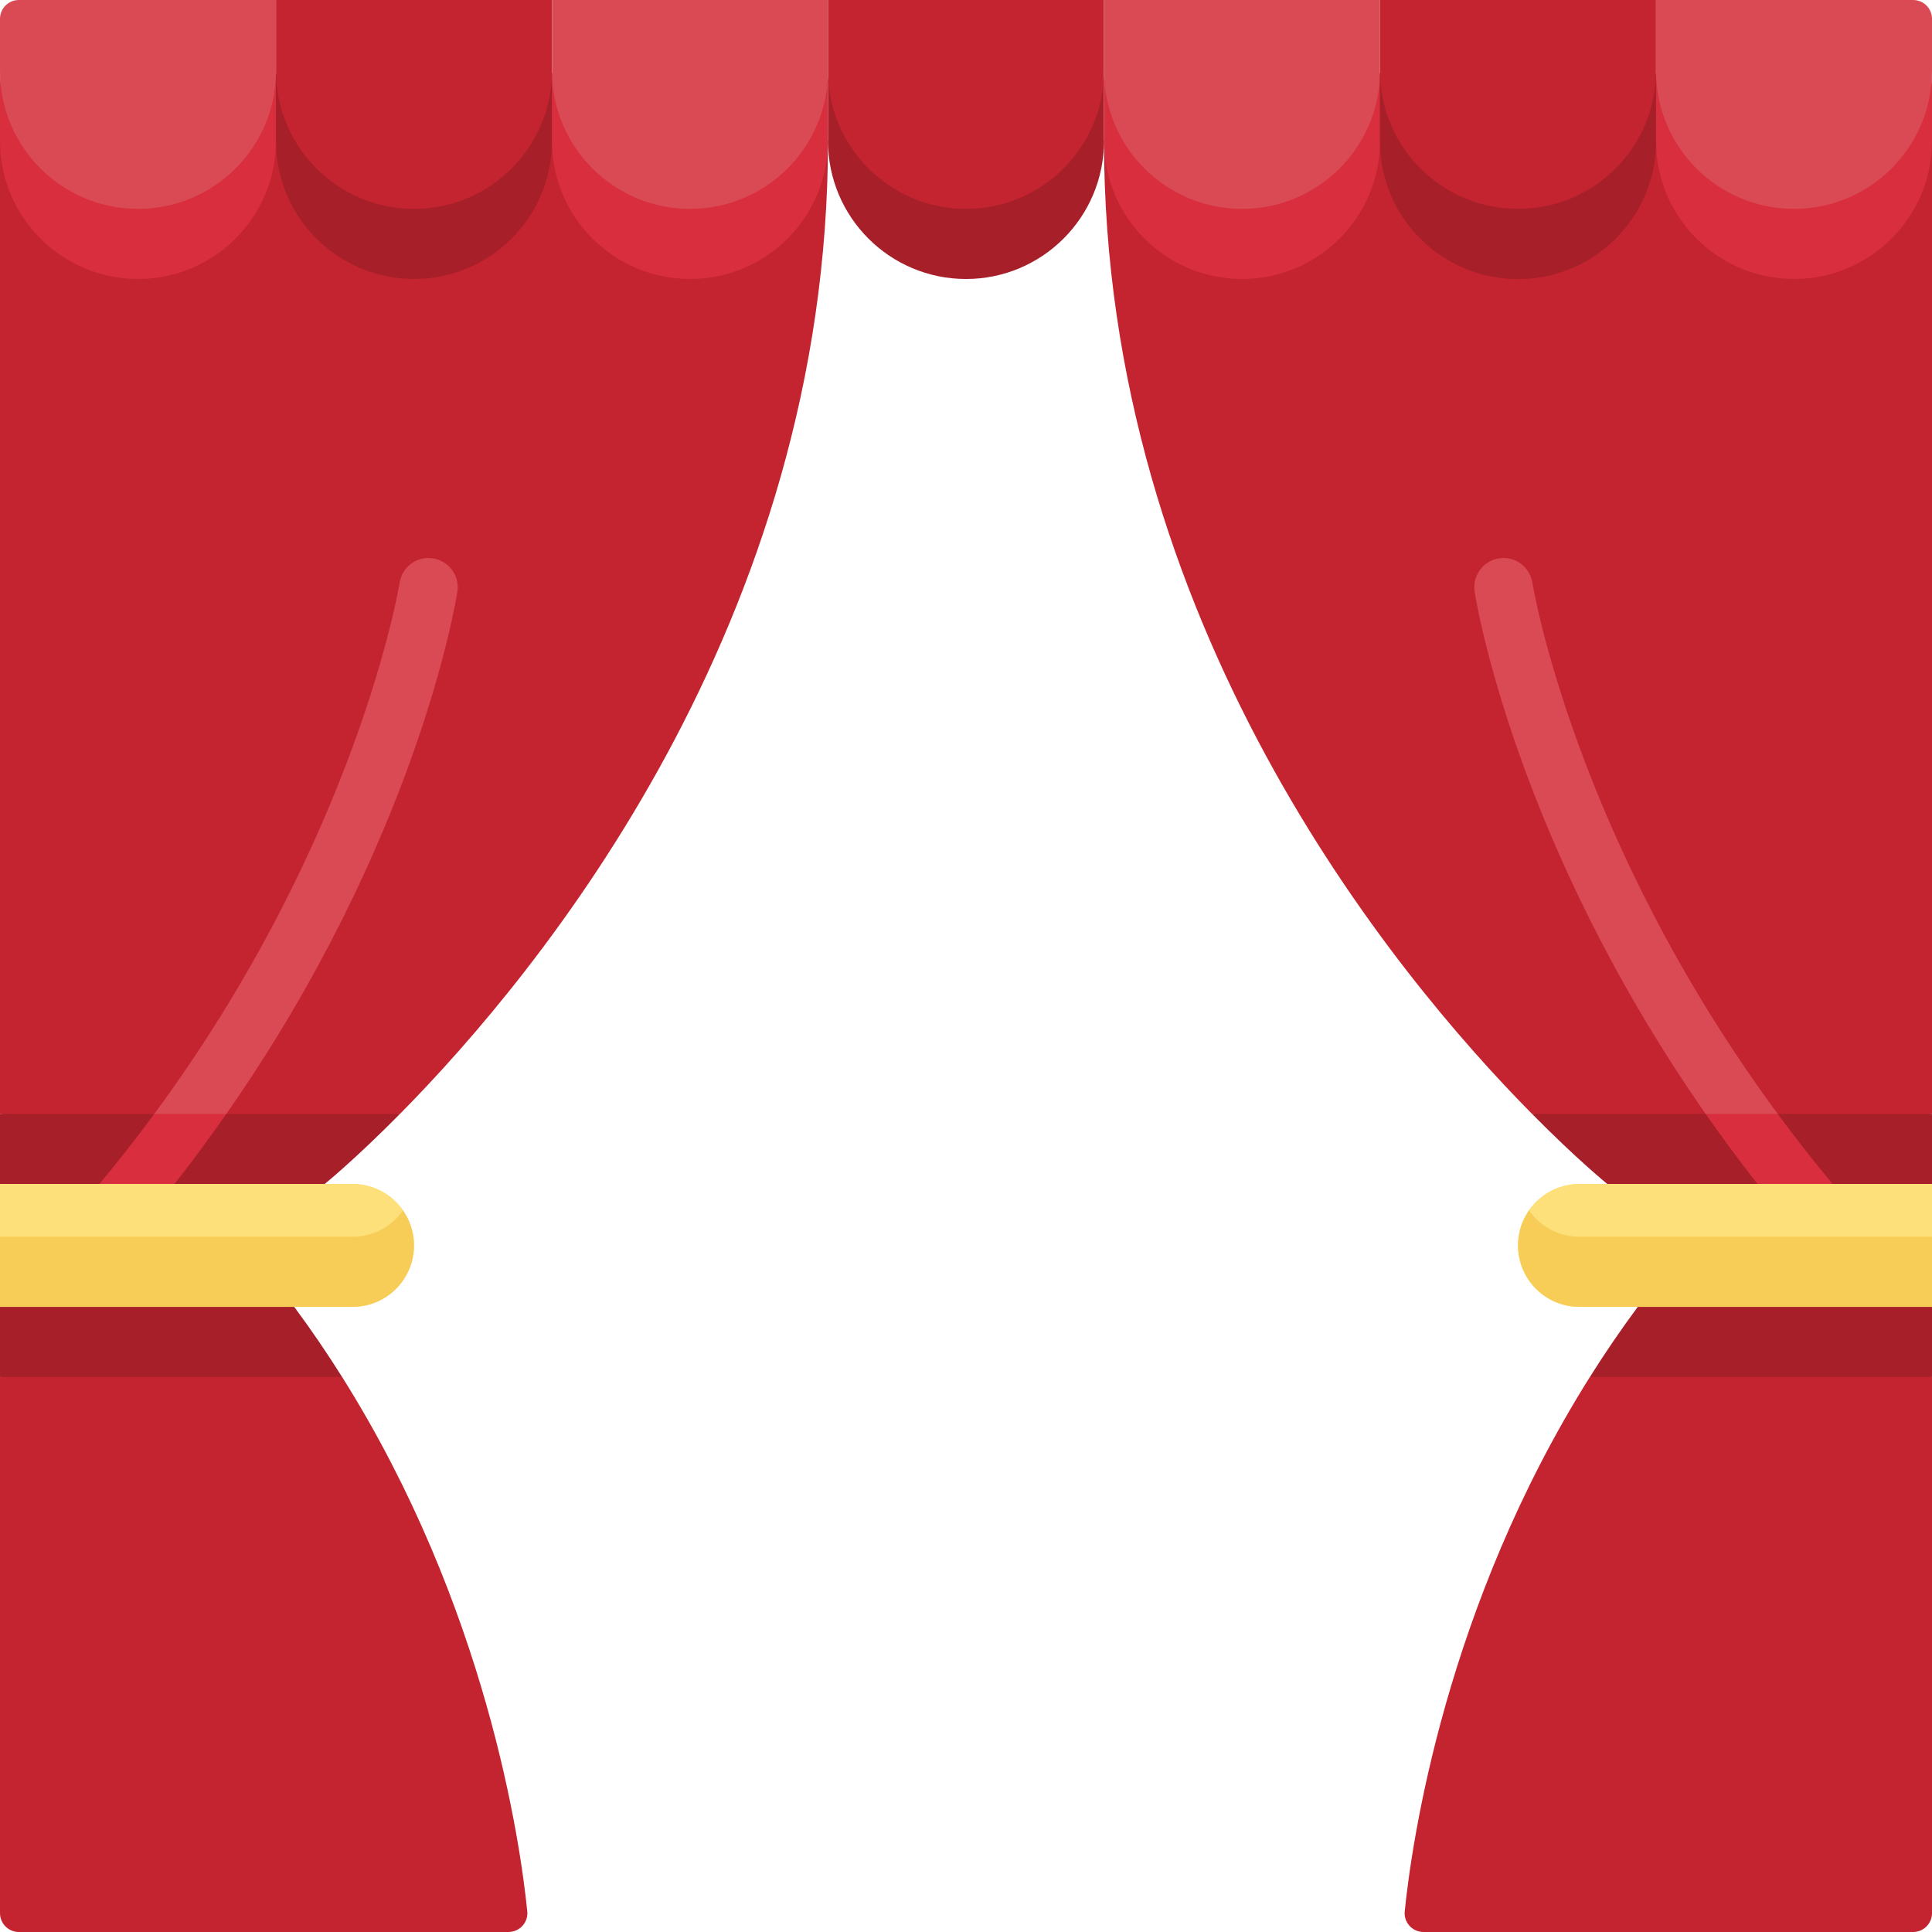 <svg id="Capa_1" enable-background="new 0 0 512 512" height="512" viewBox="0 0 512 512" width="512" xmlns="http://www.w3.org/2000/svg"><g><g><path d="m90.659 364.908c-3.915-6.224-8.135-12.434-12.688-18.581l-37.081-9-40.891 9v18.581l40.891 9z" fill="#a71f29"/><path d="m105.998 295.194c37.203-37.644 113.43-130.324 113.43-257.831l-73.143-18h-72.468l-73.817 18v257.831l48.424 9z" fill="#c32430"/><path d="m105.998 295.194h-105.998v18.581l40.891 9 45.147-9s7.953-6.432 19.96-18.581z" fill="#a71f29"/><path d="m421.341 364.908c3.915-6.224 8.135-12.434 12.688-18.581l37.081-9 40.891 9v18.581l-40.891 9z" fill="#a71f29"/><path d="m406.002 295.194c-37.203-37.644-113.43-130.324-113.43-257.831l73.143-18h72.469l73.817 18v257.831l-48.424 9z" fill="#c32430"/><path d="m406.002 295.194h105.998v18.581l-40.891 9-45.147-9s-7.953-6.432-19.96-18.581z" fill="#a71f29"/><path d="m452.011 295.194c-50.313-72.07-60.739-135.315-61.217-138.373-.662-4.224 2.226-8.184 6.451-8.846 4.224-.675 8.185 2.226 8.846 6.451.116.74 11.156 67.694 65.02 140.768l-4.439 9.29z" fill="#da4a54"/><path d="m471.109 295.194c4.542 6.162 9.388 12.367 14.558 18.581l-9.998 9-9.913-9c-4.884-6.237-9.459-12.441-13.746-18.581z" fill="#d82e3d"/><path d="m418.562 346.327h93.438v-32.552h-93.438c-8.989 0-16.276 7.287-16.276 16.276 0 8.989 7.287 16.276 16.276 16.276z" fill="#fde079"/><path d="m405.208 320.761c2.941-4.219 7.821-6.986 13.354-6.986h93.438v13.971l-10.656 9h-82.782c-5.533 0-13.354-4.09-13.354-15.985z" fill="#fde079"/><path d="m418.562 327.746h93.438v18.581h-93.438c-8.989 0-16.276-7.287-16.276-16.276 0-3.456 1.085-6.655 2.922-9.29 2.94 4.219 7.821 6.985 13.354 6.985z" fill="#f7cd58"/><path d="m421.34 364.908h90.66v142.092c0 2.762-2.238 5-5 5h-129.756c-2.958 0-5.275-2.551-4.976-5.494 1.882-18.496 10.805-80.754 49.072-141.598z" fill="#c32430"/><path d="m402.285 55.354c-20.198 0-36.572-16.374-36.572-36.571v18.581c0 20.198 16.374 36.571 36.572 36.571s36.571-16.374 36.571-36.571v-18.581c.001 20.197-16.373 36.571-36.571 36.571z" fill="#a71f29"/><path d="m36.571 64.354c20.198 0 36.571-11.976 36.571-45.571v-18.783h-68.142c-2.761 0-5 2.239-5 5v13.783c0 32.757 16.374 45.571 36.571 45.571z" fill="#da4a54"/><path d="m59.989 295.194c50.313-72.07 60.739-135.315 61.218-138.373.662-4.224-2.226-8.184-6.451-8.846-4.224-.675-8.185 2.226-8.846 6.451-.116.74-11.156 67.694-65.02 140.768l4.439 9.29z" fill="#da4a54"/><path d="m40.891 295.194c-4.542 6.162-9.388 12.367-14.558 18.581l9.998 9 9.913-9c4.884-6.237 9.459-12.441 13.746-18.581z" fill="#d82e3d"/><path d="m475.428 64.354c20.198 0 36.572-17.995 36.572-45.571v-13.783c0-2.761-2.239-5-5-5h-68.143v18.785c0 32.942 16.374 45.569 36.571 45.569z" fill="#da4a54"/><path d="m36.571 55.354c-20.197 0-36.571-16.374-36.571-36.571v18.581c0 20.198 16.374 36.571 36.571 36.571 20.198 0 36.571-16.374 36.571-36.571v-18.581c.001 20.197-16.373 36.571-36.571 36.571z" fill="#d82e3d"/><path d="m109.714 64.354c20.198 0 36.571-11.976 36.571-45.571v-18.783h-73.142v18.783c0 32.757 16.373 45.571 36.571 45.571z" fill="#c32430"/><path d="m109.714 55.354c-20.198 0-36.572-16.374-36.572-36.571v18.581c0 20.198 16.373 36.571 36.571 36.571 20.198 0 36.571-16.374 36.571-36.571v-18.581c.002 20.197-16.372 36.571-36.57 36.571z" fill="#a71f29"/><path d="m182.857 64.354c20.198 0 36.571-11.976 36.571-45.571v-18.783h-73.143v18.783c.001 32.757 16.374 45.571 36.572 45.571z" fill="#da4a54"/><path d="m182.857 55.354c-20.198 0-36.571-16.374-36.571-36.571v18.581c0 20.198 16.373 36.571 36.571 36.571 20.198 0 36.571-16.374 36.571-36.571v-18.581c0 20.197-16.373 36.571-36.571 36.571z" fill="#d82e3d"/><path d="m256 64.354c20.198 0 36.571-11.976 36.571-45.571v-18.783h-73.143v18.783c0 32.757 16.374 45.571 36.572 45.571z" fill="#c32430"/><path d="m256 55.354c-20.198 0-36.572-16.374-36.572-36.571v18.581c0 20.198 16.374 36.571 36.571 36.571 20.198 0 36.571-16.374 36.571-36.571v-18.581c.001 20.197-16.372 36.571-36.57 36.571z" fill="#a71f29"/><path d="m329.143 64.354c20.198 0 36.571-11.976 36.571-45.571v-18.783h-73.143v18.783c0 32.757 16.374 45.571 36.572 45.571z" fill="#da4a54"/><path d="m329.143 55.354c-20.198 0-36.571-16.374-36.571-36.571v18.581c0 20.198 16.373 36.571 36.571 36.571 20.198 0 36.571-16.374 36.571-36.571v-18.581c0 20.197-16.373 36.571-36.571 36.571z" fill="#d82e3d"/><path d="m402.285 64.354c20.198 0 36.571-11.976 36.571-45.571v-18.783h-73.143v18.783c.001 32.757 16.374 45.571 36.572 45.571z" fill="#c32430"/><path d="m402.285 55.354c-20.198 0-36.572-16.374-36.572-36.571v18.581c0 20.198 16.374 36.571 36.571 36.571 20.198 0 36.571-16.374 36.571-36.571v-18.581c.002 20.197-16.372 36.571-36.57 36.571z" fill="#a71f29"/><path d="m475.428 55.354c-20.198 0-36.571-16.374-36.571-36.571v18.581c0 20.198 16.374 36.571 36.571 36.571 20.198 0 36.571-16.374 36.571-36.571v-18.581c.001 20.197-16.373 36.571-36.571 36.571z" fill="#d82e3d"/><path d="m93.438 346.327h-93.438v-32.552h93.438c8.989 0 16.276 7.287 16.276 16.276 0 8.989-7.287 16.276-16.276 16.276z" fill="#fde079"/><path d="m106.792 320.761c-2.941-4.219-7.821-6.986-13.354-6.986h-93.438v13.971l10.656 9h82.782c5.533 0 13.354-4.09 13.354-15.985z" fill="#fde079"/><path d="m93.438 327.746h-93.438v18.581h93.438c8.989 0 16.276-7.287 16.276-16.276 0-3.456-1.085-6.655-2.922-9.29-2.94 4.219-7.821 6.985-13.354 6.985z" fill="#f7cd58"/><path d="m90.66 364.908h-90.66v142.092c0 2.762 2.239 5 5 5h129.756c2.958 0 5.275-2.551 4.976-5.494-1.882-18.496-10.805-80.754-49.072-141.598z" fill="#c32430"/></g></g></svg>